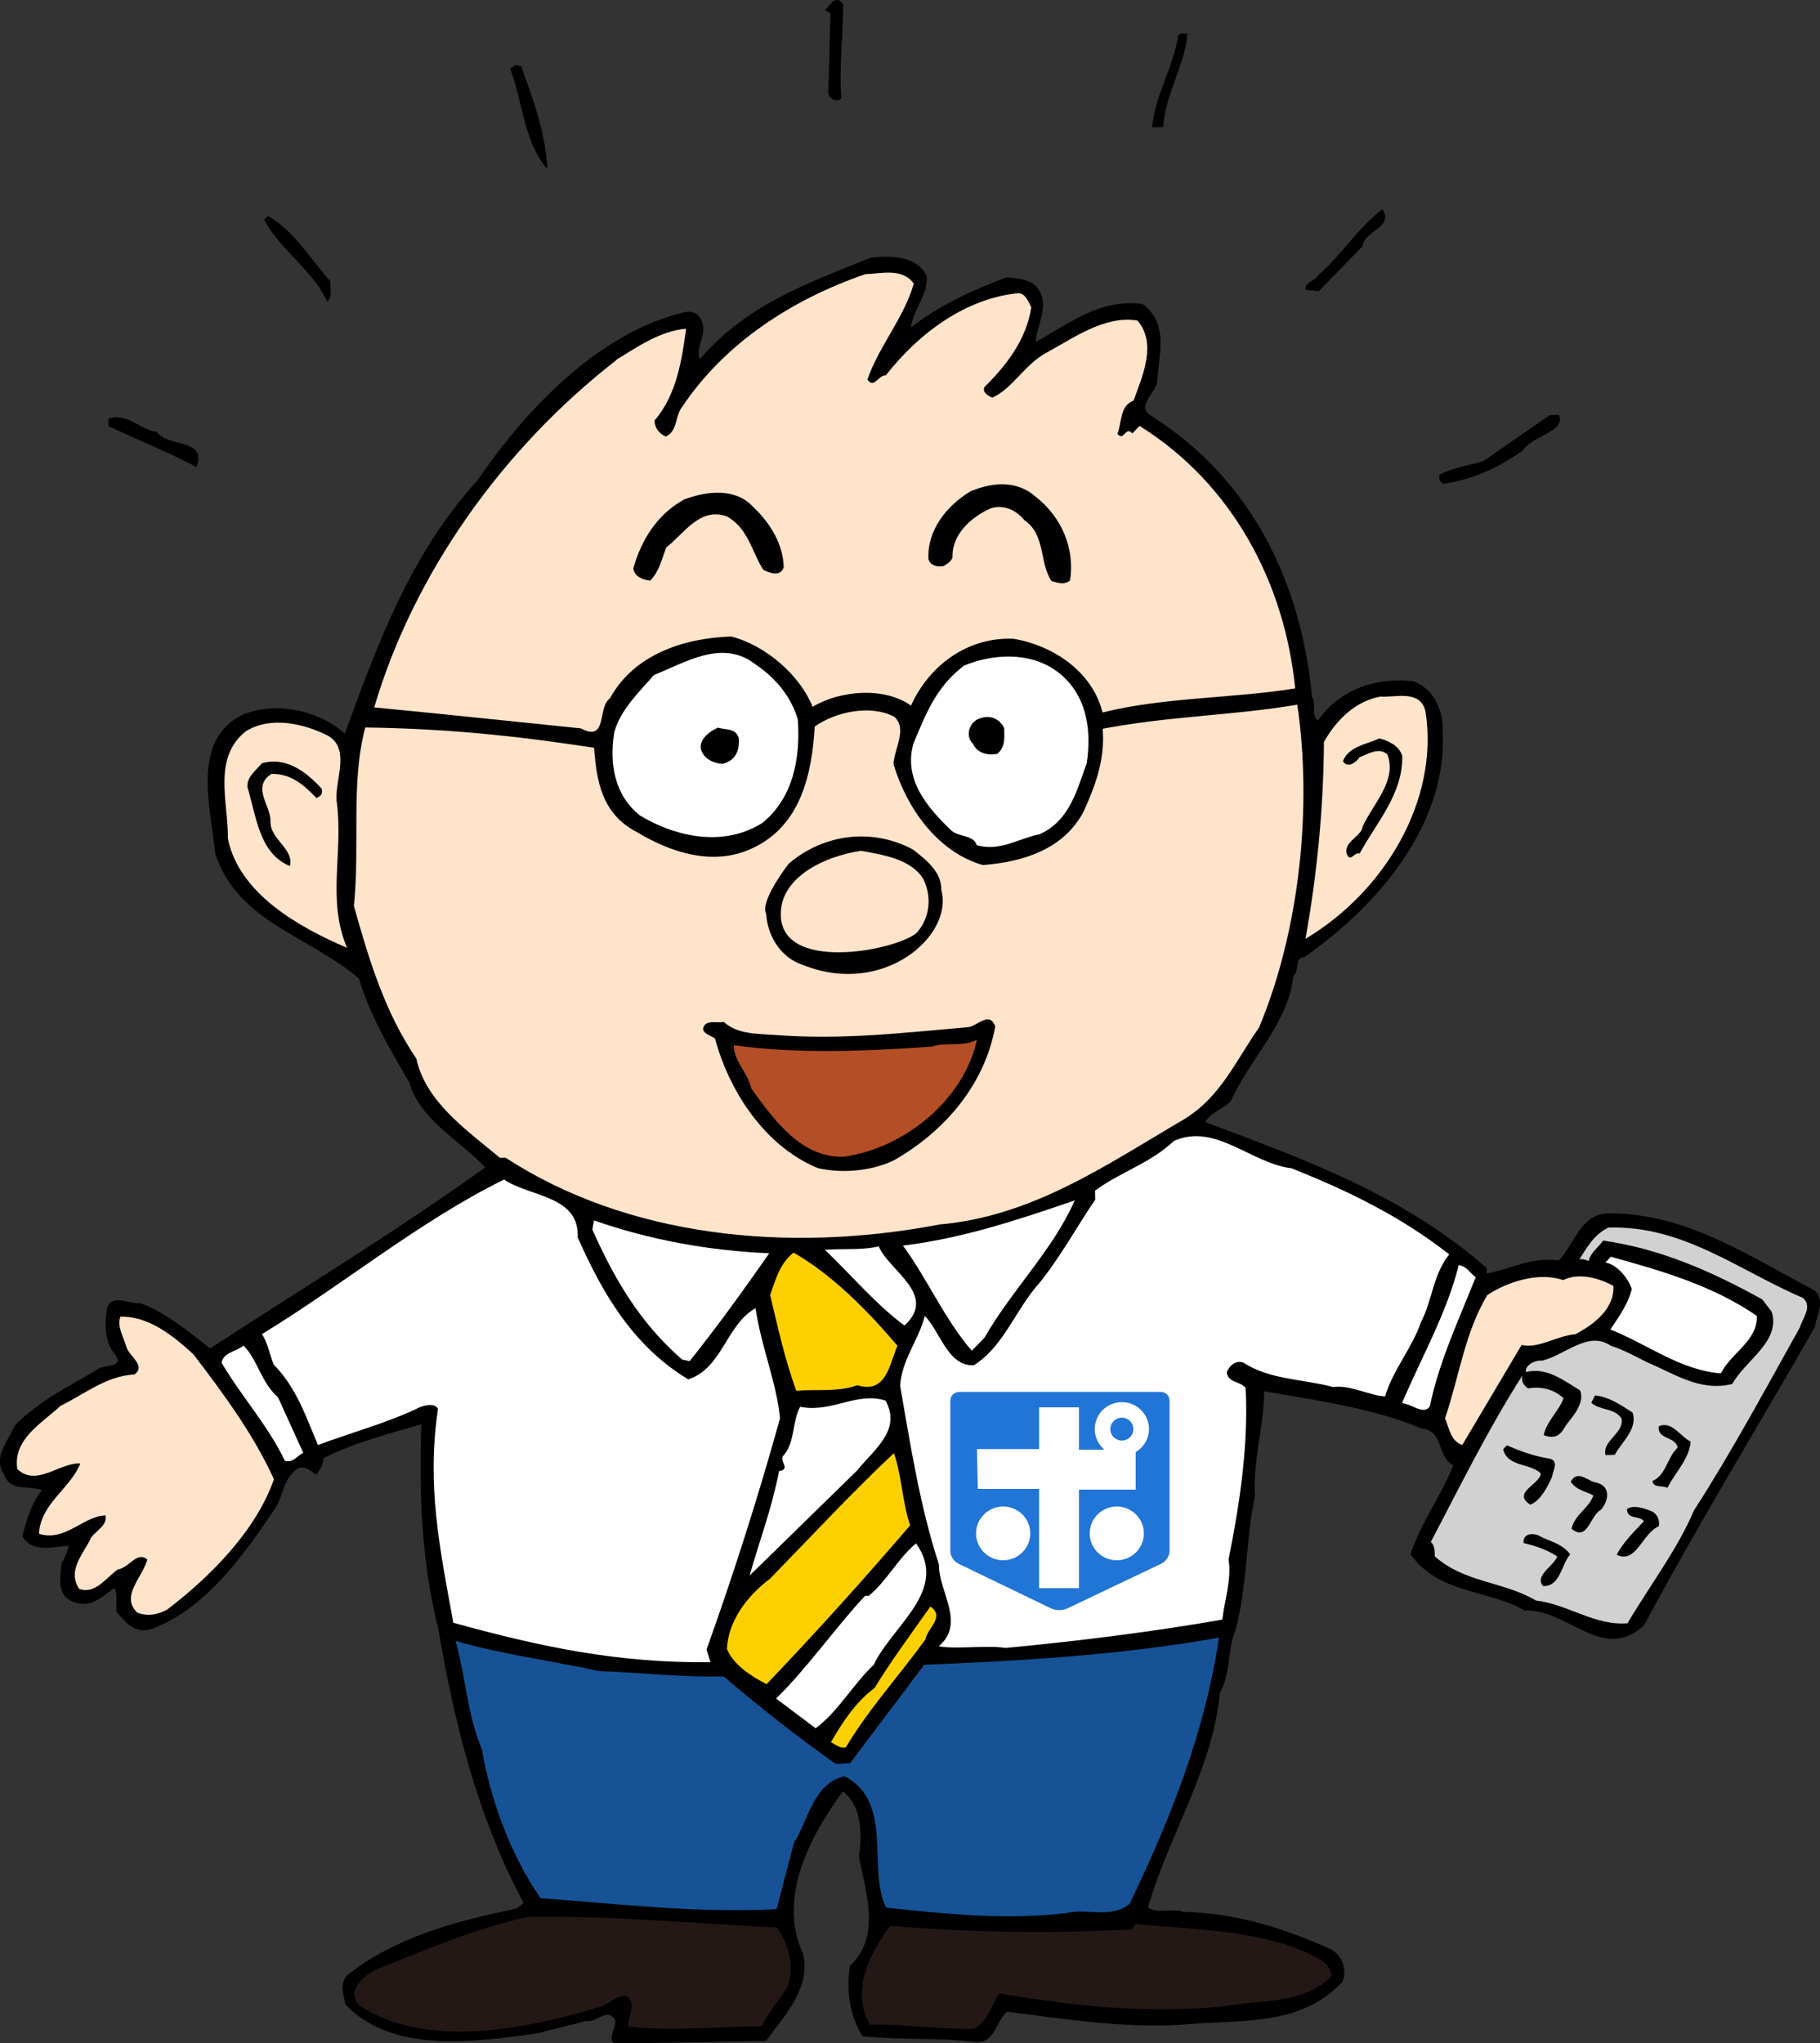 <svg width="155" height="174" viewBox="0 0 155 174" fill="none" xmlns="http://www.w3.org/2000/svg">
<rect x="0" y="0" width="155" height="174" fill="#333333" stroke="none"/>
<g clip-path="url(#clip0_2_5602)">
<path d="M8.437 116.509C8.908 116.26 10.573 116.447 9.835 115.379C8.869 114.328 8.916 112.7 9.12 111.375C9.568 110.121 11.013 111.087 11.964 110.978C14.116 111.765 15.962 113.33 17.894 114.826C25.624 109.794 33.675 104.902 41.327 99.41C39.386 97.298 35.71 95.32 34.854 92.173C33.22 89.36 31.5 86.47 30.565 83.323C26.142 79.584 20.267 78.524 18.334 72.705C17.941 68.693 16.245 63.092 20.636 60.872C23.464 59.703 27.038 60.443 29.371 62.461C32.152 54.866 34.925 47.2 40.659 40.914C44.736 34.907 51.012 28.294 58.255 26.603C58.962 26.424 59.441 26.72 59.692 27.18C60.352 28.395 59.182 29.439 59.598 30.592C63.62 25.902 68.804 24.118 74.146 21.945C76.039 21.734 78.097 21.828 78.922 23.503C79.11 24.967 77.712 26.479 77.586 27.881C80.084 25.949 82.826 24.702 85.732 23.612C86.84 23.736 88.105 23.775 88.607 24.921C89.267 26.369 88.27 27.717 88.215 29.112C91.035 27.553 93.76 25.38 97.327 25.894C99.495 27.53 98.749 29.953 98.56 32.36C98.584 33.443 96.549 34.588 98.144 35.468C106.792 41.007 110.846 49.864 111.741 59.361C112.15 59.89 111.615 60.911 112.252 61.355C114.098 58.667 117.24 57.647 120.413 58.013C122.165 58.737 122.911 60.49 122.872 62.274C123.265 70.08 117.546 76.99 111.066 81.516C110.194 81.539 110.696 82.692 110.146 83.089C109.754 87.125 106.407 90.171 104.821 93.777C104.121 94.494 103.257 94.595 102.637 95.546C111.003 98.701 119.447 101.692 126.611 107.979V108.446C128.669 108.072 130.389 107.013 132.77 107.332C134.16 105.821 134.663 103.172 137.279 103.328C143.61 103.367 148.896 106.919 154.332 109.778C155.613 110.51 154.694 112.014 154.552 113.027C149.737 121.456 144.6 129.814 140.02 138.391C136.524 141.671 133.508 136.966 129.871 137.153C126.674 135.314 122.487 135.75 120.123 132.338C121.018 129.682 122.715 127.384 123.767 124.798C122.33 123.987 122.998 121.798 121.018 121.627C116.871 119.898 112.189 119.267 107.664 118.472C107.649 121.495 106.674 124.385 106.887 127.322C106.093 131.061 106.242 135.003 105.213 138.828C104.53 140.471 104.813 142.559 103.894 144.133C103.305 150.575 99.542 156.262 97.767 162.432C98.568 163.024 99.903 162.447 100.775 162.806C105.363 162.899 109.424 164.247 113.336 165.984C114.373 166.568 114.71 167.721 114.341 168.742C110.704 172.644 105.7 171.943 100.649 172.411C95.591 172.722 90.83 171.936 85.756 171.312C84.821 172.115 84.703 174.132 82.959 173.875C79.865 173.501 76.942 173.751 73.455 173.392C72.394 171.717 72.033 169.489 72.386 167.386C75.104 164.901 73.682 160.998 73.156 158.077C73.431 156.129 73.384 153.738 71.781 152.546C68.93 156.425 66.188 161.692 68.412 166.428C69.024 169.349 66.848 171.585 65.238 173.797L52.897 174.015C51.318 174.218 52.56 172.707 52.387 172.021C51.735 170.876 50.808 172.302 49.857 172.099C48.679 172.442 47.1 172.8 45.765 173.151C40.085 173.945 33.456 174.841 29.418 170.705C29.245 169.778 28.907 169.014 29.528 168.227C33.73 164.924 38.774 163.616 43.974 162.525L44.594 162.042C40.737 154.883 38.679 146.742 37.336 138.734C35.875 132.977 35.679 127.018 35.883 121.284C33.204 122.063 30.141 122.85 27.556 124.167C27.493 124.868 27.336 124.946 26.951 125.577C26.551 125.358 25.828 124.603 25.2 125.164C24.108 126.052 24.131 127.283 23.519 128.311C20.832 132.338 17.517 137.005 12.961 138.695C11.547 139.201 10.66 138.15 9.929 137.238C9.835 136.545 10.055 135.766 9.733 135.229C8.719 135.953 7.714 136.989 6.276 136.413C4.76 135.914 5.13 134.2 5.263 133.039C5.569 132.642 5.719 132.097 5.868 131.629C4.682 131.668 2.797 132.338 1.901 130.819C2.27 129.417 2.639 128.085 3.566 126.901C2.529 126.465 0.88 127.057 0.377 125.608C-0.683 124.089 0.715 122.733 1.241 121.401C3.488 119.165 5.844 118.09 8.421 116.54L8.437 116.509Z" fill="black"/>
<path d="M5.177 119.703C7.211 118.713 9.002 117.186 11.453 117.038C12.466 116.314 11.029 115.504 10.777 114.74C10.518 113.821 9.953 112.988 10.251 112.123C12.545 112.053 14.634 113.619 16.48 115.34C19.08 118.744 21.594 122.149 23.33 125.966C21.83 130.266 18.036 134.177 14.21 137.082C13.425 137.495 12.561 137.674 11.681 137.316C10.227 135.891 12.176 134.278 12.545 132.798C11.657 132.05 10.974 133.538 10.031 133.647C9.018 134.371 8.099 135.797 6.74 135.298C5.679 133.701 7.156 132.268 7.761 130.936C8.224 130.305 9.167 129.884 8.986 129.043C7.085 129.098 5.554 131.318 3.323 130.609C3.433 128.054 6.017 126.737 6.842 124.618C5.098 124.517 3.087 126.667 1.469 125.086C1.1 122.546 3.527 121.23 5.161 119.71L5.177 119.703Z" fill="#FFE3CA"/>
<path d="M9.222 35.671C10.793 35.079 11.932 36.598 13.354 36.785C14.328 38.148 17.635 37.276 16.739 39.776C14.257 38.46 11.712 37.455 9.238 36.286L9.222 35.663V35.671Z" fill="black"/>
<path d="M20.738 114.584C21.948 115.784 22.223 117.716 23.676 118.986L25.828 123.722C25.278 123.972 24.972 124.603 24.257 124.392C22.851 121.416 20.51 118.853 18.868 116.041C19.01 115.184 20.117 115.075 20.738 114.592V114.584Z" fill="white"/>
<path d="M20.974 62.251C23.087 60.95 25.946 61.635 27.941 62.656C29.944 63.832 28.413 66.59 28.687 68.358C29.245 72.596 27.823 76.67 29.559 80.713C25.49 78.976 20.369 76.117 19.41 71.427C19.426 68.179 18.091 64.502 20.974 62.243V62.251Z" fill="#FFE3CA"/>
<path d="M22.293 65.001C24.336 64.393 26.103 65.733 27.399 67.166C27.486 67.626 27.336 67.79 26.944 67.953C25.812 66.746 24.689 65.858 23.11 65.904C21.39 67.042 23.087 68.615 23.032 69.932C22.985 71.482 25.058 72.269 24.689 73.749C22.058 72.666 21.838 69.503 21.076 67.049C20.981 66.2 21.759 65.639 22.301 65.001H22.293Z" fill="black"/>
<path d="M22.301 113.611C29.261 109.373 35.718 103.99 42.929 100.445C45.097 101.925 49.362 101.801 49.198 105.361C51.185 109.864 53.809 114.584 58.616 117.459C61.523 116.516 61.844 112.793 64.35 111.398C64.806 114.631 66.133 117.693 66.432 120.778C64.586 127.415 62.496 133.982 60.171 140.471L60.509 141.546C52.52 141.632 45.93 140.206 38.609 138.188C37.454 131.878 36.323 126.495 37.305 119.96C36.975 119.43 36.111 119.687 35.718 119.85C32.976 121.175 29.984 121.962 27.077 123.052C26.079 120.684 25.239 118.152 23.307 116.197C22.977 115.356 22.796 114.358 22.309 113.595L22.301 113.611Z" fill="white"/>
<path d="M22.804 18.384C25.043 19.631 26.433 22.069 28.137 23.954C28.067 24.5 28.397 25.263 27.855 25.668C26.7 23.074 23.809 21.22 22.497 18.712L22.812 18.392L22.804 18.384Z" fill="black"/>
<path d="M32.222 167.643C36.386 165.968 40.462 164.223 44.948 163.234C51.986 163.101 59.276 163.802 66.165 164.137C67.139 165.501 67.736 167.495 67.052 169.217C66.361 170.323 65.434 171.351 64.9 172.535C60.87 172.582 57.312 173.003 53.51 172.574C53.416 171.725 54.343 170.611 53.298 169.949C52.347 169.98 51.813 170.767 50.941 170.946C44.885 172.753 36.535 174.483 30.848 170.938C29.159 169.676 31.028 168.149 32.207 167.643H32.222Z" fill="#231815"/>
<path d="M31.099 61.947C37.98 62.048 43.848 62.64 50.596 63.676C50.808 66.535 51.263 69.308 54.217 70.843C57.021 72.541 60.682 73.819 64.052 72.245C68.207 70.337 69.15 65.896 69.385 61.869C71.098 60.653 74.091 59.944 76.172 61.043C77.304 62.095 76.149 63.754 76.094 65.07C77.194 68.755 79.802 72.541 83.698 73.663C87.17 73.406 90.634 72.292 92.307 69.067C93.289 66.87 94.122 64.681 93.91 62.056C99.825 60.949 104.883 60.949 110.484 60.007C111.765 68.716 110.704 79.194 107.224 87.506C105.221 90.349 104.019 93.333 100.893 95.281C94.326 99.121 88.002 103.569 80.029 104.27C67.021 106.755 53.392 105.314 43.055 98.584L42.583 98.599C39.606 96.137 36.236 93.761 35.459 90.147C32.772 86.205 31.413 81.679 30.141 77.153C30.667 71.949 29.858 66.636 31.107 61.954L31.099 61.947Z" fill="#FFE3CA"/>
<path d="M52.473 30.646C54.35 29.509 56.142 28.215 58.435 27.989C58.09 30.474 57.673 33.583 55.741 35.811C55.749 36.434 56.157 36.956 56.715 37.174C57.736 36.675 57.469 35.445 58.09 34.658C61.782 29.127 67.563 25.465 73.69 23.347C75.033 23.308 76.84 22.786 77.822 24.149C77.005 27.039 74.845 29.501 73.871 32.321C74.436 33.154 74.814 31.908 75.442 31.962C78.293 28.317 82.276 25.411 86.698 24.967C87.335 24.951 87.586 25.715 87.83 26.174C87.406 28.893 85.787 31.035 83.847 32.952C83.619 33.419 84.177 33.715 84.499 33.863C86.227 33.115 87.288 30.989 89.173 30.007C91.443 28.776 94.098 26.837 96.871 27.296C98.568 29.259 97.279 32.079 96.533 34.12C95.355 34.541 95.543 36.005 95.166 36.948C95.732 37.626 95.866 36.231 96.431 36.909L97.052 36.27C104.978 41.217 109.416 49.669 110.304 58.62C105.103 59.477 99.243 59.345 93.894 60.669C93.038 57.21 89.746 54.99 86.337 54.398C82.378 54.211 79.102 56.712 77.586 60.085C75.261 58.449 71.546 58.799 69.205 60.186C68.129 57.506 65.23 54.967 62.284 54.203C58.333 54.32 54.005 55.691 51.947 59.469C50.855 60.202 51.782 63.263 49.465 62.025C43.597 61.425 37.336 60.763 31.869 60.24C35.207 48.914 42.748 38.233 52.489 30.669L52.473 30.646Z" fill="#FFE3CA"/>
<path d="M38.789 139.731C42.607 140.853 46.967 141.414 51.02 142.302C54.578 142.427 58.231 142.855 61.632 142.754C64.688 145.371 67.744 147.755 70.949 150.053C71.349 150.349 71.899 150.1 72.378 150.162C74.46 147.389 76.699 144.46 78.702 141.764C86.526 141.453 95.536 140.946 103.815 139.451C102.629 147.459 99.691 154.898 96.196 162.128C94.64 163.413 92.559 162.47 90.83 162.907C85.544 163.53 80.626 162.985 75.473 162.447C73.832 159.245 76.165 153.45 71.931 151.253C69.252 151.876 68.844 154.984 67.61 156.955L66.141 162.572C59.346 162.93 52.685 162.128 46.032 161.637C43.424 157.843 41.751 153.177 41.036 148.939C39.795 146.033 39.645 142.715 38.797 139.716L38.789 139.731Z" fill="#175296"/>
<path d="M43.911 5.515L44.39 5.655C45.396 8.413 46.48 11.397 46.621 14.411C44.594 12.074 44.532 8.67 43.447 5.842L43.919 5.515H43.911Z" fill="black"/>
<path d="M50.588 103.928C55.285 105.564 60.289 106.498 65.513 106.724C63.361 109.809 61.2 112.816 58.734 115.909L58.098 115.776C54.398 112.559 52.261 108.758 50.447 104.707L50.588 103.928Z" fill="white"/>
<path d="M55.686 57.483C58.435 56.392 61.554 54.367 64.374 56.603C66.141 57.787 67.437 59.454 67.948 61.292C68.168 64.455 67.602 67.883 64.955 70.056C61.672 72.167 57.54 71.287 54.5 69.441C52.332 67.727 51.884 65.032 52.308 62.383C52.827 60.435 54.453 58.909 55.694 57.483H55.686Z" fill="white"/>
<path d="M58.247 42.541C60.211 41.786 62.661 41.552 64.115 43.141C65.646 44.567 66.707 46.39 66.746 48.322C66.448 49.178 65.489 48.75 65.01 48.532C64.028 47.013 63.753 45.011 61.915 43.983C59.606 43.126 58.223 45.486 56.746 46.616C56.369 47.558 56.157 48.649 55.38 49.443C54.743 49.381 54.029 49.101 53.934 48.4C54.602 46.055 55.898 43.85 58.247 42.541Z" fill="black"/>
<path d="M60.069 87.226C60.462 86.906 61.098 87.117 61.648 87.023C62.779 88.075 64.437 88.02 65.945 88.129C71.726 88.573 76.777 87.958 82.386 87.475C83.179 87.452 84.255 86.026 84.758 87.405C83.902 92.227 80.579 96.278 76.125 98.809C74.248 99.721 71.719 99.947 69.653 99.472C65.104 97.594 62.088 92.889 60.894 88.433C60.493 88.137 59.456 87.934 60.077 87.218L60.069 87.226Z" fill="black"/>
<path d="M61.153 61.962C61.789 62.173 62.654 61.994 62.913 62.835C63.015 63.918 62.638 64.775 61.53 65.047C60.815 64.993 60.101 64.704 59.771 64.019C59.354 63.1 60.368 62.297 61.153 61.962Z" fill="black"/>
<path d="M65.584 134.434C69.071 130.842 72.716 126.94 76.133 123.738C76.801 125.654 76.848 127.976 77.516 129.884C73.494 134.574 69.621 138.874 65.285 143.416C64.005 142.761 62.489 141.795 61.907 140.424C62.017 138.025 63.636 135.883 65.584 134.434Z" fill="#FDD000"/>
<path d="M62.481 89.009C68.034 89.773 73.8 89.516 79.409 89.118C80.587 88.698 81.938 89.196 83.195 88.542C82.111 93.606 77.123 97.703 72.001 98.482C68.286 98.747 65.851 95.265 63.981 92.686C63.714 91.378 62.512 90.412 62.489 89.017L62.481 89.009Z" fill="#B44E26"/>
<path d="M66.353 125.273C67.461 125.086 66.181 124.353 66.801 123.863C67.728 122.671 67.461 121.058 68.144 119.796C70.847 120.334 72.944 118.487 75.41 119.266C76.809 121.775 74.46 123.395 72.999 125.218C69.818 128.334 66.864 131.209 63.84 134.169C64.727 131.045 65.709 128.537 66.353 125.265V125.273Z" fill="white"/>
<path d="M73.682 135.89H73.996C75.552 134.597 76.463 132.712 78.018 131.427C80.862 135.439 75.945 138.453 74.421 141.756C72.708 143.353 71.412 145.714 69.464 147.171L66.094 144.639C68.655 142.162 71.271 138.446 73.674 135.89H73.682Z" fill="white"/>
<path d="M67.571 106.662C70.933 108.571 73.997 111.733 76.432 114.6C75.748 116.166 75.481 118.729 73.015 117.958C71.444 118.55 69.543 118.293 67.807 118.425C66.801 115.59 66.283 113.206 65.591 110.285C66.039 109.03 66.33 107.706 67.579 106.662H67.571Z" fill="#FDD000"/>
<path d="M74.468 143.758C75.921 141.39 77.618 139.1 79.236 136.802C80.516 137.69 78.953 138.671 78.82 139.598C76.589 142.683 74.028 145.472 72.041 148.783C71.648 148.947 71.169 148.58 70.768 148.354C71.766 146.625 72.913 144.888 74.476 143.751L74.468 143.758Z" fill="#FDD000"/>
<path d="M74.837 106.132C75.67 108.197 79.904 110.238 77.029 112.879C74.617 111.095 72.598 108.68 70.257 106.428C71.758 106.304 73.423 106.483 74.837 106.132Z" fill="white"/>
<path d="M75.819 163.997C82.708 164.558 89.362 164.667 96.392 164.301L96.698 163.826C101.694 164.371 107.704 164.262 112.26 166.763C112.817 167.059 113.383 167.581 113.399 168.274C110.995 170.743 107.342 170.237 104.114 170.876C97.162 171.476 91.38 170.798 85.104 169.754C84.413 170.782 84.122 172.184 82.952 172.761C80.108 172.847 76.927 172.325 74.083 172.41C72.441 169.52 74.044 166.373 75.819 163.997Z" fill="#231815"/>
<path d="M71.491 0.039L71.813 0.335C71.789 3.202 71.451 5.92 71.656 8.39C71.192 8.795 70.47 8.273 70.54 7.806L70.729 1.145L70.25 0.849C70.642 0.607 70.862 -0.179 71.499 0.039H71.491Z" fill="black"/>
<path d="M78.749 112.045C80.037 113.322 80.736 116.4 82.944 116.252C85.52 114.623 86.487 111.5 88.505 109.272C90.359 106.974 91.655 104.535 93.273 102.159L93.258 101.388C95.442 99.775 97.955 99.074 99.974 97.158C103.501 95.584 106.502 99.051 109.989 99.487C114.695 101.357 119.243 103.538 123.422 106.818C122.032 108.563 121.992 110.728 121.002 112.621C120.256 114.81 118.63 116.641 117.963 118.908C116.698 118.869 115.017 117.911 113.516 118.113C110.971 117.42 108.128 117.506 105.881 116.026C105.245 115.815 104.703 116.29 104.475 116.844C104.569 117.771 105.598 117.584 106.085 118.191C106.337 123.138 105.567 128.116 104.632 132.79C104.899 134.488 104.302 136.202 104.098 137.916C98.261 138.944 91.71 139.762 85.638 140.331C84.051 140.074 81.53 140.455 79.943 140.198C82.276 138.196 79.927 135.555 79.967 133.234C78.364 128.326 77.555 123.169 76.659 118.012C76.777 115.839 78.246 114.094 78.757 112.068L78.749 112.045Z" fill="white"/>
<path d="M76.895 106.07C82.025 105.447 86.816 103.834 91.529 102.222C89.715 106.382 86.141 109.895 83.847 113.907L82.763 115.021C80.414 112.302 79.008 108.945 76.895 106.062V106.07Z" fill="white"/>
<path d="M82.095 56.681C84.531 55.676 87.61 55.504 89.856 57.062C92.425 58.838 93.038 61.916 92.543 65.032C91.718 67.221 91.137 69.869 88.544 71.038C86.73 71.404 85.175 72.533 83.179 71.973C82.928 71.053 81.585 71.326 80.941 70.648C79.087 68.849 76.903 66.434 77.791 63.318C78.851 60.809 79.676 58.542 82.088 56.688L82.095 56.681Z" fill="white"/>
<path d="M82.755 41.802C84.562 41.054 86.612 40.914 88.144 42.254C90.469 44.037 91.553 46.795 91.129 49.436C90.587 49.841 90.108 49.623 89.55 49.483C88.49 47.894 89.079 45.549 87.233 44.287C86.502 43.383 85.387 42.947 84.366 43.289C82.716 44.037 81.082 45.479 81.121 47.41C81.121 47.722 80.658 48.041 80.344 48.205C79.794 48.299 79.236 48.158 79.071 47.621C78.945 45.144 80.642 43.009 82.755 41.778V41.802Z" fill="black"/>
<path d="M83.603 61.129C84.468 60.872 85.19 61.316 85.52 62.002C85.536 62.851 85.63 63.622 84.931 64.191C84.067 64.37 83.187 64.089 82.857 63.326C82.135 62.648 82.582 61.324 83.603 61.137V61.129Z" fill="black"/>
<path d="M100.343 3.03C100.492 2.719 100.893 2.937 101.129 2.851C100.94 5.492 99.251 7.938 99.071 10.813L98.12 10.844C98.379 8.047 99.919 5.757 100.343 3.038V3.03Z" fill="black"/>
<path d="M112.754 63.178C113.823 61.285 115.457 59.688 117.585 59.314C118.772 59.431 120.971 58.667 121.403 60.591C122.581 68.14 117.907 75.945 111.183 79.942C112.181 74.341 112.707 68.903 112.754 63.178Z" fill="#FFE3CA"/>
<path d="M112.291 23.409C114.31 21.649 115.614 19.436 117.719 17.824C118.779 19.343 116.172 19.647 116.038 20.971L112.315 24.796L111.207 24.679C111.034 24.064 111.985 23.962 112.291 23.409Z" fill="black"/>
<path d="M117.499 62.882C118.292 63.092 119.172 63.528 119.423 64.37C119.486 67.618 117.24 70.01 115.794 72.682C115.315 72.542 115.017 73.476 114.687 72.713C114.428 71.638 115.928 71.28 116.061 70.353C116.973 68.389 118.991 66.473 118.159 64.253C117.436 63.575 116.493 64.23 115.786 64.479C115.48 64.954 114.773 65.437 114.373 64.829C114.82 63.575 116.399 63.373 117.499 62.874V62.882Z" fill="black"/>
<path d="M124.231 107.729C124.946 107.862 125.111 108.322 125.676 108.766C124.247 112.372 122.574 115.901 121.78 119.718C121.325 120.583 120.193 119.532 119.4 119.485C121.065 115.566 123.202 111.858 124.231 107.729Z" fill="white"/>
<path d="M129.635 117.163C129.565 117.631 129.73 117.934 130.13 118.23C131.316 118.036 132.345 118.316 133.155 119.064C132.777 120.155 131.693 121.043 131.473 122.211C132.432 122.569 132.895 122.242 133.359 121.378C133.971 120.583 134.985 119.469 134.568 118.402C133.123 117.514 131.686 116.4 129.95 116.836C129.863 116.298 130.641 115.808 131.356 115.862C133.249 115.418 135.26 113.268 137.184 114.6C138.3 114.951 139.337 115.543 140.373 116.049C142.604 116.992 144.851 118.542 147.53 117.849C148.676 115.8 151.654 114.242 150.892 111.71L150.083 110.651C145.841 108.306 141.458 106.343 136.532 105.642C136.147 106.195 135.448 106.678 135.299 107.379C135.063 107.309 134.82 107.161 134.506 107.246C135.118 106.296 135.731 105.12 136.988 104.535C143.39 104.341 148.134 108.22 153.562 110.534C154.372 111.282 153.515 112.24 153.295 113.019C150.389 118.215 147.569 123.489 144.27 128.615C142.832 131.988 140.515 134.995 138.606 138.228C135.841 138.469 133.508 136.599 130.814 136.296C128.096 134.675 124.694 134.777 122.196 132.533C122.189 132.066 122.181 131.606 121.859 131.302C124.372 126.504 126.729 121.713 129.651 117.132L129.635 117.163Z" fill="#D1D1D2"/>
<path d="M126.658 110.285C128.379 109.147 131.049 108.29 133.123 109.007C134.451 108.345 136.202 108.836 137.404 109.498C137.522 111.43 135.731 112.801 134.16 113.619C132.581 113.743 131.018 114.873 129.588 114.53C127.907 117.366 126.218 120.209 124.537 123.045C123.587 122.764 123.398 121.611 123.068 120.77C124.262 117.249 124.742 113.518 126.658 110.292V110.285Z" fill="#FFE3CA"/>
<path d="M126.368 39.239C128.237 37.946 130.115 36.645 131.984 35.352L132.778 35.328C133.359 36.785 130.594 37.019 129.675 38.366C127.648 39.823 125.449 40.82 122.927 41.202C122.605 41.054 122.526 40.75 122.597 40.438C123.768 39.784 125.111 39.667 126.368 39.239Z" fill="black"/>
<path d="M128.331 123.083C129.368 123.52 130.641 124.018 131.992 124.213C132.785 124.423 132.251 125.21 132.181 125.755C131.803 126.62 131.191 127.797 130.327 128.131C128.724 127.095 131.159 126.402 131.222 125.475C130.335 124.571 128.363 124.945 128.017 123.403L128.331 123.083Z" fill="black"/>
<path d="M131.01 130.741C131.89 131.255 132.997 131.38 133.728 132.362C132.95 133.234 132.911 135.096 131.411 135.065C130.68 134.161 132.251 133.413 132.628 132.549C131.748 131.957 130.869 131.676 129.761 131.396C129.667 130.624 130.46 130.523 131.01 130.741Z" fill="black"/>
<path d="M135.692 127.345C135.055 126.978 134.262 126.924 133.767 126.168C134.38 125.07 135.275 126.199 135.982 126.254C137.255 126.605 136.964 127.851 136.344 128.568C135.401 129.058 135.213 131.31 133.846 130.188C134.058 129.019 135.393 128.357 135.692 127.345Z" fill="black"/>
<path d="M135.841 118.83C137.027 118.947 137.993 119.617 139.03 120.279C139.533 121.658 138.048 122.865 137.522 123.886L136.729 123.909C136.462 122.6 138.355 122.079 138.088 120.77C137.436 119.858 136.257 120.131 135.527 119.453L135.833 118.822L135.841 118.83Z" fill="black"/>
<path d="M137.192 107.021C141.489 108.205 145.864 109.467 149.627 112.061C149.666 114.226 147.475 115.146 146.556 116.953C143.068 116.672 140.256 114.437 137.145 113.214C137.836 112.185 138.685 111.001 138.975 109.755C138.645 108.836 137.75 107.706 136.721 107.503L137.184 107.021H137.192Z" fill="white"/>
<path d="M140.004 129.541C139.596 129.012 138.575 129.432 138.559 128.505C139.109 128.1 140.138 128.459 140.782 128.747C141.183 129.043 141.348 129.425 141.277 129.97C139.863 130.554 139.36 133.203 137.687 132.4C138.143 131.458 139.227 130.344 140.004 129.541Z" fill="black"/>
<path d="M140.727 126.114C141.905 125.615 141.952 124.143 142.887 123.263C142.628 122.265 141.135 122.616 141.269 121.455C142.369 120.957 143.107 122.328 143.987 122.764C143.861 124.236 142.691 125.358 142.007 126.69C141.528 126.472 140.821 126.729 140.727 126.106V126.114Z" fill="black"/>
<path d="M81.679 118.534C81.27 118.534 80.933 118.869 80.933 119.282V132.081C80.933 132.494 81.239 132.969 81.608 133.148L89.534 136.973C89.903 137.153 90.516 137.153 90.885 136.973L98.929 133.141C99.298 132.961 99.605 132.486 99.605 132.073V119.274C99.605 118.861 99.267 118.526 98.851 118.526H81.679V118.534ZM85.434 132.868C84.161 132.868 83.124 131.84 83.124 130.578C83.124 129.316 84.161 128.287 85.434 128.287C86.706 128.287 87.743 129.316 87.743 130.578C87.743 131.84 86.706 132.868 85.434 132.868ZM95.112 132.868C93.839 132.868 92.802 131.84 92.802 130.578C92.802 129.316 93.839 128.287 95.112 128.287C96.384 128.287 97.421 129.316 97.421 130.578C97.421 131.84 96.384 132.868 95.112 132.868ZM96.722 123.66V126.846H91.891V135.244H88.497V126.792H83.274L83.203 123.395H88.497V119.843H91.891V123.45H94.059C93.556 123.029 93.234 122.398 93.234 121.689C93.234 120.427 94.271 119.399 95.543 119.399C96.816 119.399 97.853 120.427 97.853 121.689C97.853 122.523 97.397 123.255 96.722 123.652V123.66Z" fill="#2175D6"/>
<path d="M95.544 120.723C95.001 120.723 94.562 121.159 94.562 121.697C94.562 122.234 95.001 122.671 95.544 122.671C96.086 122.671 96.525 122.234 96.525 121.697C96.525 121.159 96.086 120.723 95.544 120.723Z" fill="#2175D6"/>
<path d="M67.178 73.539C70.265 70.913 74.421 70.539 77.759 72.347C78.812 73.172 80.202 74.216 80.163 75.782C81.239 79.669 75.261 84.889 68.466 82.201C66.463 81.586 65.348 79.654 65.246 77.784C64.806 76.951 66.291 74.699 67.17 73.546L67.178 73.539Z" fill="black"/>
<path d="M73.36 72.456C75.049 72.783 77.539 73.087 78.631 74.848C79.338 76.289 79.244 77.995 78.168 79.327C76.966 80.768 66.825 82.973 66.503 78.096C66.283 74.754 70.218 72.892 73.36 72.448V72.456Z" fill="#FFE3CA"/>
</g>
<defs>
<clipPath id="clip0_2_5602">
<rect width="155" height="174" fill="white"/>
</clipPath>
</defs>
</svg>
